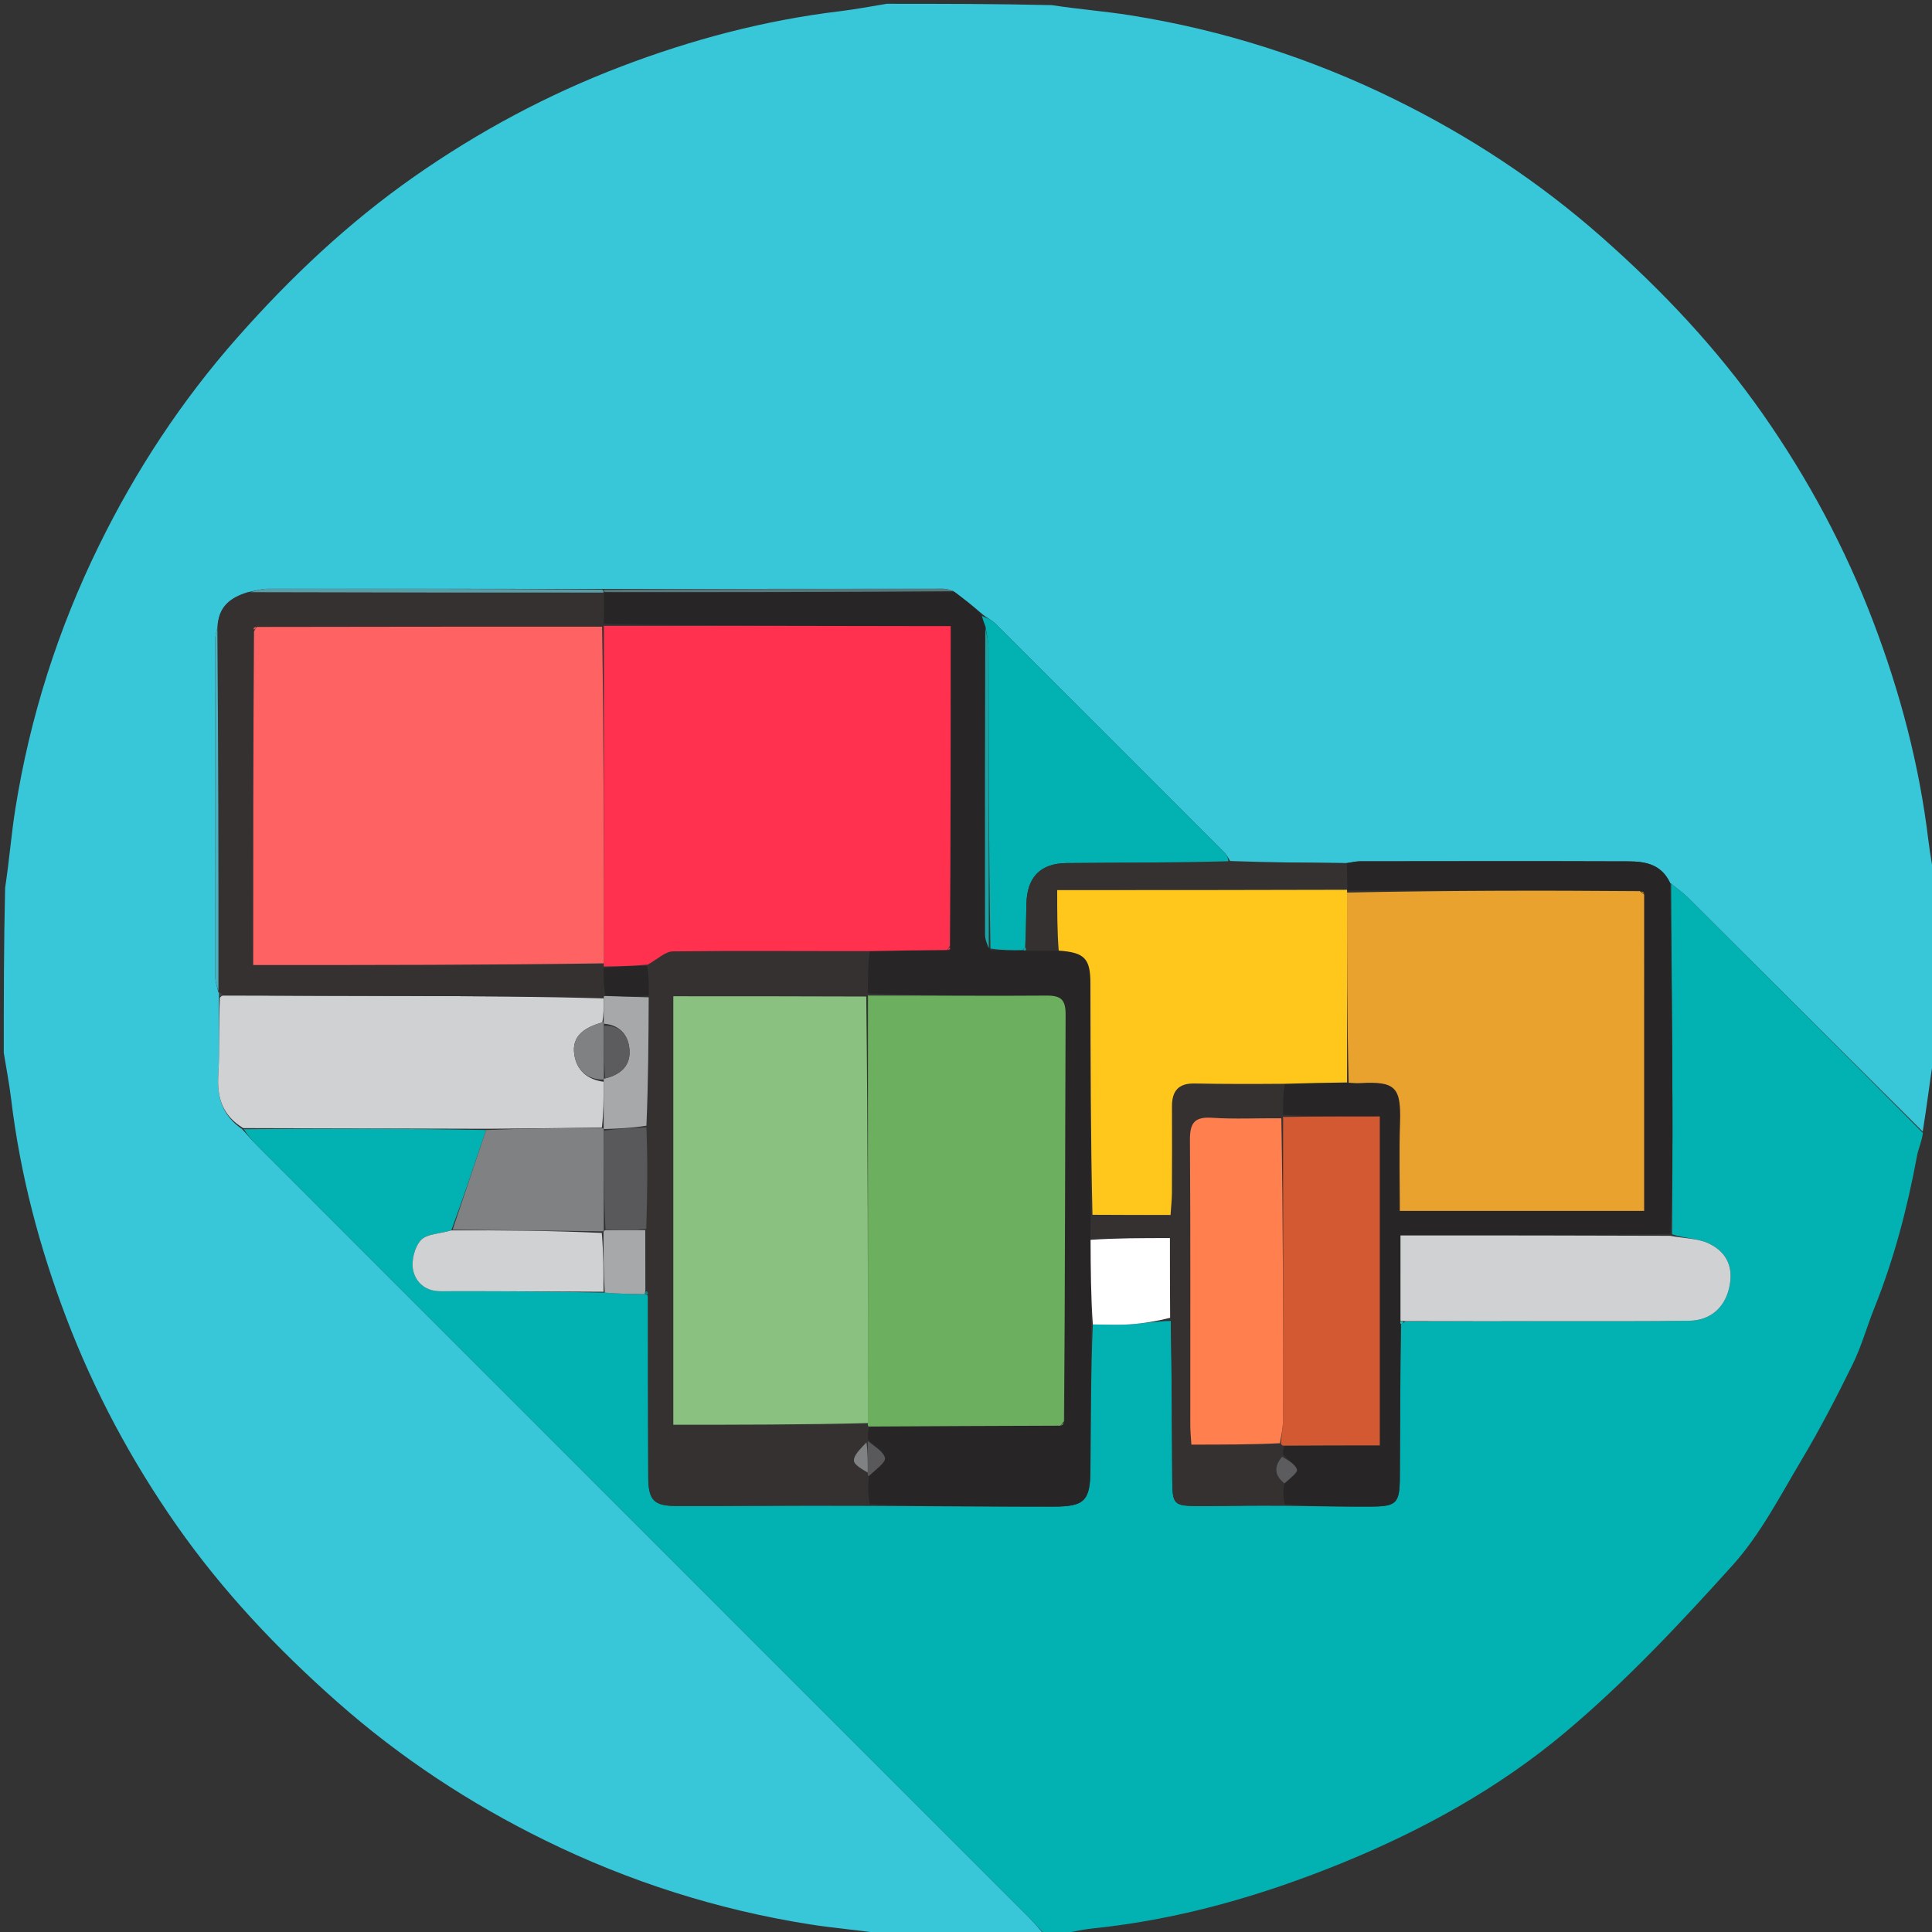 <svg width="512" height="512" xmlns="http://www.w3.org/2000/svg" xml:space="preserve" enable-background="new 0 0 512 512" version="1.1">

 <rect width="100%" height="100%" fill="#333333" stroke="none"/>

 <g>
  <title>Layer 1</title>
  <path id="svg_1" d="m277,513c-13.688,0 -27.375,0 -41.751,-0.362c-7.382,-1.121 -14.117,-1.629 -20.764,-2.683c-24.413,-3.871 -47.76,-11.32 -69.921,-22.189c-19.971,-9.795 -38.429,-21.924 -55.177,-36.723c-15.924,-14.071 -30.386,-29.38 -42.565,-46.781c-11.986,-17.125 -21.791,-35.409 -29.246,-54.994c-7.139,-18.755 -12.216,-37.966 -14.61,-57.894c-0.498,-4.143 -1.302,-8.249 -1.966,-12.372c0,-14.354 0,-28.708 0.362,-43.751c1.121,-7.382 1.629,-14.116 2.683,-20.764c3.871,-24.413 11.32,-47.76 22.189,-69.921c9.795,-19.971 21.924,-38.429 36.723,-55.177c14.071,-15.924 29.38,-30.386 46.781,-42.565c17.125,-11.986 35.409,-21.791 54.994,-29.246c18.755,-7.139 37.966,-12.216 57.894,-14.61c4.143,-0.498 8.249,-1.302 12.372,-1.966c14.354,0 28.708,0 43.751,0.362c7.382,1.121 14.117,1.629 20.764,2.683c24.413,3.871 47.76,11.32 69.921,22.189c19.971,9.795 38.429,21.924 55.177,36.723c15.923,14.071 30.386,29.38 42.565,46.781c11.986,17.125 21.791,35.409 29.246,54.994c7.139,18.755 12.216,37.966 14.61,57.894c0.498,4.143 1.302,8.249 1.966,12.372c0,14.354 0,28.708 -0.362,43.751c-1.183,7.563 -2.004,14.437 -3.09,21.123c-20.887,-20.771 -41.501,-41.36 -62.145,-61.918c-1.395,-1.389 -3.02,-2.546 -4.831,-4.008c-2.353,-4.984 -6.646,-5.656 -11.021,-5.671c-23.755,-0.081 -47.511,-0.047 -71.267,-0.016c-1.123,0.001 -2.246,0.342 -3.829,0.471c-10.442,-0.116 -20.424,-0.178 -30.46,-0.554c-0.55,-0.973 -0.975,-1.703 -1.551,-2.28c-20.184,-20.211 -40.373,-40.418 -60.605,-60.579c-1.011,-1.007 -2.422,-1.612 -3.72,-2.75c-2.418,-2.118 -4.764,-3.891 -7.442,-5.91c-1.146,-0.382 -1.959,-0.635 -2.772,-0.635c-29.946,0.015 -59.892,0.053 -90.309,0.055c-29.912,-0.048 -59.352,-0.077 -88.793,-0.041c-1.598,0.002 -3.196,0.547 -5.157,0.902c-4.817,1.436 -7.798,4.029 -8.046,9.417c-0.344,1.328 -0.58,2.308 -0.581,3.287c-0.02,29.695 -0.029,59.389 0.017,89.084c0.002,1.437 0.511,2.873 0.857,4.292c0.074,-0.018 0.219,-0.062 0.164,0.193c-0.028,0.427 -0.001,0.599 -0.024,1.239c-0.063,7.108 0.222,13.767 -0.181,20.384c-0.361,5.932 1.003,10.749 6.309,14.4c1.53,1.746 2.87,3.229 4.281,4.641c68.089,68.099 136.187,136.189 204.268,204.296c1.52,1.52 2.864,3.215 4.29,4.829z" fill="#38C6D9"/>
  <path id="svg_2" d="m442.865,234.144c1.518,1.265 3.143,2.422 4.538,3.811c20.644,20.558 41.258,41.147 62.187,62.295c-0.329,2.396 -1.214,4.181 -1.562,6.064c-2.546,13.764 -6.061,27.243 -11.283,40.257c-1.994,4.969 -3.423,10.198 -5.772,14.983c-4.201,8.558 -8.6,17.052 -13.479,25.236c-5.723,9.6 -10.956,19.826 -18.347,28.026c-14.039,15.576 -28.527,31.019 -44.563,44.448c-17.491,14.648 -37.632,25.772 -58.913,34.444c-21.209,8.643 -43.028,14.963 -65.902,17.324c-3.619,0.373 -7.181,1.297 -10.77,1.966c-0.444,0 -0.889,0 -1.667,0c-1.759,-1.613 -3.104,-3.309 -4.623,-4.829c-68.081,-68.107 -136.179,-136.197 -204.268,-204.296c-1.411,-1.412 -2.751,-2.895 -3.813,-4.614c21.657,-0.22 43.003,-0.172 64.195,0.203c-3.061,9.026 -5.968,17.725 -9.225,26.606c-2.988,0.906 -6.447,0.862 -8.038,2.565c-1.696,1.813 -2.605,5.486 -2.079,7.97c0.662,3.127 3.174,5.593 7.202,5.581c14.419,-0.04 28.839,0.079 43.587,0.378c3.753,0.3 7.178,0.36 10.797,0.475c0.194,0.055 0.594,0.108 0.629,0.566c0.05,16.271 0.023,32.086 0.102,47.899c0.03,6.033 1.485,7.578 7.274,7.588c16.977,0.029 33.954,-0.067 51.39,-0.007c16.564,0.132 32.67,0.173 48.776,0.176c8.212,0.001 9.701,-1.54 9.742,-9.921c0.063,-12.782 0.117,-25.564 0.632,-38.344c3.621,0.003 6.796,0.176 9.944,-0.042c3.544,-0.245 7.064,-0.842 10.757,-0.889c0.221,14.211 0.263,28.024 0.345,41.838c0.041,6.952 0.31,7.22 7.386,7.212c7.322,-0.009 14.643,-0.101 22.423,-0.051c7.933,0.139 15.408,0.217 22.882,0.192c6.799,-0.023 7.595,-0.903 7.625,-7.914c0.056,-13.453 0.116,-26.906 0.347,-40.445c0.401,-0.223 0.577,-0.407 1.166,-0.689c13.912,-0.059 27.36,-0.066 40.807,-0.083c11.455,-0.015 22.911,0.062 34.364,-0.109c5.534,-0.083 9.314,-3.389 10.557,-8.579c1.233,-5.149 -0.245,-9.395 -5.261,-11.848c-2.919,-1.428 -6.563,-1.374 -9.831,-2.491c0.067,-11.999 0.135,-23.495 0.089,-34.99c-0.077,-19.321 -0.227,-38.641 -0.346,-57.962z" fill="#02B2B2"/>
  <path id="svg_7" d="m289.153,350.994c-0.058,12.782 -0.111,25.564 -0.174,38.347c-0.042,8.381 -1.53,9.922 -9.742,9.921c-16.106,-0.003 -32.212,-0.044 -48.777,-0.61c-0.463,-2.85 -0.466,-5.159 -0.116,-7.564c1.732,-1.664 4.444,-3.535 4.173,-4.73c-0.402,-1.777 -2.913,-3.077 -4.525,-4.948c-0.001,-1.349 -0.004,-2.331 0.459,-3.366c17.162,-0.111 33.858,-0.168 50.809,-0.236c0.444,-0.275 0.633,-0.54 0.906,-1.267c0.106,-36.187 0.072,-71.911 0.225,-107.635c0.017,-3.93 -1.157,-5.09 -5.079,-5.056c-15.779,0.136 -31.561,-0.057 -47.332,-0.569c0.016,-4.01 0.023,-7.58 0.492,-11.226c7.155,-0.148 13.848,-0.219 20.773,-0.269c0.571,-0.149 0.679,-0.414 0.63,-1.237c0.073,-28.383 0.073,-56.301 0.073,-84.618c-2.583,0 -4.555,0.003 -6.526,-0.001c-28.48,-0.056 -56.96,-0.114 -85.434,-0.602c0.023,-3.036 0.039,-5.641 0.008,-8.29c-0.047,-0.045 -0.075,-0.172 0.397,-0.128c31.186,0.028 61.9,0.012 92.614,-0.005c2.346,1.772 4.691,3.545 7.12,5.997c0.402,1.491 0.722,2.303 0.978,3.579c-0.077,27.39 -0.106,54.317 -0.061,81.244c0.002,1.344 0.652,2.686 1.444,4.099c3.142,0.036 5.841,0.003 8.751,0.037c0.211,0.067 0.655,0.045 1.113,0.066c2.911,0.012 5.364,0.002 8.215,-0.001c6.848,0.472 8.391,2.089 8.405,8.597c0.042,20.455 0.055,40.91 0.066,61.809c-0.007,2.221 -0.002,3.998 -0.025,6.237c0.027,7.783 0.083,15.105 0.138,22.428z" fill="#272525"/>
  <path id="svg_8" d="m128.978,299.138c-21.346,-0.048 -42.693,-0.097 -64.507,-0.172c-5.616,-3.382 -6.98,-8.2 -6.619,-14.131c0.403,-6.617 0.117,-13.276 0.418,-20.398c0.286,-0.48 0.731,-0.651 1.196,-0.591c16.571,0.068 32.677,0.047 48.783,0.092c17.261,0.047 34.522,0.156 51.77,0.653c-0.021,2.357 -0.028,4.298 -0.391,6.336c-4.602,1.359 -8.205,3.466 -7.425,8.572c0.625,4.095 3.36,6.588 7.773,7.185c-0.003,4.317 -0.009,8.188 -0.475,12.135c-10.481,0.157 -20.502,0.238 -30.522,0.32z" fill="#D0D1D3"/>
  <path id="svg_9" d="m442.572,233.948c0.412,19.517 0.561,38.838 0.638,58.158c0.046,11.495 -0.022,22.99 -0.553,34.891c-24.157,0.406 -47.8,0.406 -71.512,0.406c0,8.019 0,15.307 -0.051,22.841c-0.017,0.41 0.017,0.574 0.051,0.738c-0.058,13.453 -0.118,26.906 -0.174,40.358c-0.029,7.011 -0.826,7.892 -7.625,7.914c-7.474,0.025 -14.949,-0.053 -22.884,-0.605c-0.45,-2.173 -0.441,-3.827 -0.058,-5.548c1.426,-1.292 3.556,-2.872 3.296,-3.664c-0.478,-1.452 -2.367,-2.439 -3.675,-3.95c-0.005,-0.993 -0.002,-1.654 0.463,-2.378c8.703,-0.062 16.942,-0.062 25.165,-0.062c0,-29.415 0,-57.948 0,-87.172c-8.78,0 -17.222,0 -25.661,-0.43c0.011,-2.994 0.02,-5.558 0.483,-8.231c5.802,-0.19 11.15,-0.27 16.95,-0.28c1.286,0.083 2.122,0.144 2.952,0.099c9.521,-0.526 10.968,1.1 10.646,10.685c-0.261,7.762 -0.053,15.539 -0.053,23.171c21.97,0 43.196,0 64.738,0c0,-28.239 0,-56.037 0.041,-84.087c-0.23,-0.411 -0.5,-0.571 -1.231,-0.821c-26.159,-0.029 -51.859,0.031 -77.543,-0.002c0.015,-0.094 0.103,-0.262 0.086,-0.692c-0.06,-2.453 -0.103,-4.477 -0.146,-6.501c1.123,-0.183 2.245,-0.523 3.368,-0.524c23.756,-0.03 47.512,-0.065 71.267,0.016c4.375,0.015 8.668,0.687 11.021,5.671z" fill="#272525"/>
  <path id="svg_10" d="m160.032,264.176c-17.261,-0.082 -34.522,-0.19 -51.784,-0.238c-16.106,-0.044 -32.212,-0.024 -48.901,-0.26c-0.77,-0.434 -0.988,-0.598 -1.237,-0.721c0,0 -0.145,0.044 -0.149,-0.404c-0.051,-32.48 -0.098,-64.513 -0.146,-96.545c0.031,-5.039 3.011,-7.633 8.292,-9.014c31.863,0.024 62.899,0.056 93.935,0.088c-0.016,2.605 -0.032,5.209 -0.043,8.343c0.005,0.529 0.025,0.725 -0.44,0.654c-30.83,-0.025 -61.194,0.02 -91.803,0.068c-0.591,0.197 -0.69,0.479 -0.6,1.313c-0.056,29.658 -0.056,58.85 -0.056,88.285c31.471,0 62.209,0 92.938,0.098c-0.008,0.098 -0.054,0.289 -0.053,0.712c-0.015,2.673 -0.03,4.922 -0.064,7.292c-0.018,0.121 0.109,0.328 0.109,0.328z" fill="#353131"/>
  <path id="svg_11" d="m271.028,251.792c-2.699,0.033 -5.398,0.066 -8.549,-0.421c-0.461,-26.87 -0.452,-53.219 -0.514,-79.569c-0.005,-1.929 -0.519,-3.858 -0.797,-5.786c-0.319,-0.812 -0.639,-1.624 -0.968,-2.769c1.215,0.458 2.627,1.063 3.637,2.07c20.233,20.162 40.422,40.368 60.605,60.579c0.577,0.578 1.001,1.307 1.083,2.338c-14.572,0.401 -28.732,0.355 -42.89,0.492c-6.977,0.067 -10.47,3.776 -10.631,10.826c-0.087,3.827 -0.124,7.656 -0.34,11.583c-0.356,0.251 -0.516,0.437 -0.638,0.657z" fill="#02B2B2"/>
  <path id="svg_12" d="m271.823,251.037c0.06,-3.828 0.097,-7.657 0.184,-11.484c0.16,-7.051 3.654,-10.759 10.631,-10.826c14.158,-0.137 28.318,-0.09 42.945,-0.177c10.45,0.004 20.431,0.066 30.873,0.182c0.504,2.078 0.547,4.102 0.14,6.641c-25.703,0.516 -50.955,0.516 -76.426,0.516c0,5.776 0,10.902 0,16.029c-2.453,0.009 -4.905,0.019 -7.808,-0.211c-0.45,-0.24 -0.539,-0.669 -0.539,-0.669z" fill="#353131"/>
  <path id="svg_13" d="m57.599,166.356c0.265,31.684 0.313,63.716 0.29,96.215c-0.343,-0.971 -0.851,-2.407 -0.854,-3.844c-0.046,-29.694 -0.037,-59.389 -0.017,-89.084c0.001,-0.98 0.237,-1.959 0.581,-3.287z" fill="#48B4C3"/>
  <path id="svg_14" d="m159.997,157.037c-30.989,0.013 -62.025,-0.019 -93.525,-0.106c1.134,-0.347 2.731,-0.891 4.33,-0.893c29.44,-0.036 58.881,-0.007 88.755,0.229c0.434,0.221 0.365,0.599 0.365,0.599c0,0 0.028,0.127 0.075,0.172z" fill="#569EA8"/>
  <path id="svg_15" d="m160.394,156.909c-0.472,-0.044 -0.403,-0.422 -0.365,-0.61c29.984,-0.223 59.93,-0.262 89.875,-0.276c0.813,-0 1.626,0.253 2.772,0.635c-30.381,0.263 -61.095,0.279 -92.282,0.252z" fill="#53787D"/>
  <path id="svg_16" d="m58.057,263.212c0.303,-0.132 0.521,0.033 0.826,0.406c0.118,0.169 -0.326,0.339 -0.563,0.352c-0.264,-0.159 -0.29,-0.331 -0.262,-0.758z" fill="#484445"/>
  <path id="svg_17" d="m230.01,252.131c-0.007,3.569 -0.013,7.139 -0.028,11.26c-0.008,0.552 0.045,0.768 -0.42,0.698c-17.356,-0.07 -34.247,-0.07 -51.127,-0.07c0,38.266 0,75.663 0,113.553c17.406,0 34.506,0 51.586,0.13c-0.021,0.13 -0.036,0.393 -0.036,0.393c0.003,0.981 0.006,1.963 -0.006,3.428c-0.016,0.484 -0.006,0.717 -0.36,0.716c-1.431,1.595 -3.29,3.176 -3.324,4.794c-0.024,1.183 2.353,2.416 3.66,3.758c0.001,0.131 0.035,0.391 0.035,0.391c0.004,2.309 0.007,4.618 0.011,7.361c-16.976,0.481 -33.953,0.576 -50.93,0.548c-5.789,-0.01 -7.243,-1.555 -7.274,-7.588c-0.079,-15.814 -0.052,-31.628 -0.057,-48.129c-0.057,-1.023 -0.25,-1.252 -0.636,-1.838c-0.079,-5.488 -0.092,-10.512 0.148,-15.864c0.329,-9.214 0.405,-18.101 0.49,-27.436c0.063,-11.611 0.117,-22.773 0.191,-34.403c0.027,-2.94 0.034,-5.413 0.19,-8.222c2.163,-1.434 4.166,-3.46 6.192,-3.484c17.229,-0.205 34.462,-0.046 51.694,0.004z" fill="#353131"/>
  <path id="svg_18" d="m371.146,349.998c0,-7.288 0,-14.576 0,-22.595c23.712,0 47.355,0 71.461,0.099c3.781,0.711 7.426,0.657 10.345,2.085c5.016,2.454 6.494,6.699 5.261,11.848c-1.243,5.19 -5.023,8.497 -10.557,8.579c-11.453,0.171 -22.909,0.094 -34.364,0.109c-13.447,0.017 -26.895,0.024 -41.017,-0.011c-0.675,-0.046 -1.13,-0.114 -1.13,-0.114z" fill="#D0D1D3"/>
  <path id="svg_19" d="m340.032,393.169c-0.009,1.654 -0.019,3.308 -0.027,5.375c-7.32,0.469 -14.642,0.561 -21.963,0.57c-7.076,0.008 -7.345,-0.26 -7.386,-7.212c-0.082,-13.813 -0.124,-27.627 -0.398,-42.272c-0.215,-7.706 -0.215,-14.581 -0.215,-21.526c-7.466,0 -14.232,0 -20.999,0c-0.006,-1.777 -0.012,-3.554 0.459,-5.728c7.096,-0.397 13.716,-0.397 20.703,-0.397c0.145,-2.23 0.353,-4.019 0.363,-5.809c0.041,-7.651 0.046,-15.303 0.016,-22.955c-0.016,-4.059 1.692,-6.17 5.993,-6.081c7.813,0.161 15.629,0.136 23.444,0.188c-0.008,2.564 -0.017,5.128 -0.032,8.253c-0.007,0.562 0.048,0.82 -0.421,0.776c-6.464,-0.042 -12.479,0.259 -18.448,-0.132c-4.805,-0.315 -5.804,1.639 -5.774,6.03c0.172,25.146 0.078,50.294 0.096,75.442c0.001,1.628 0.179,3.256 0.289,5.144c8.014,0 15.642,0 23.527,0.083c0.427,0.139 0.598,0.195 0.769,0.251c-0.003,0.662 -0.005,1.324 -0.271,2.55c-2.234,3.028 -1.983,5.317 0.277,7.448z" fill="#353131"/>
  <path id="svg_20" d="m128.823,299.465c10.175,-0.407 20.196,-0.489 30.694,-0.528c0.478,0.042 0.509,0.279 0.496,0.731c-0.007,9.02 -0.002,17.587 -0.016,26.29c-0.019,0.137 -0.065,0.41 -0.524,0.346c-13.481,-0.181 -26.503,-0.298 -39.524,-0.416c2.907,-8.699 5.813,-17.399 8.875,-26.424z" fill="#808183"/>
  <path id="svg_21" d="m119.598,326.071c13.372,-0.064 26.393,0.053 39.884,0.674c0.466,5.529 0.462,10.554 0.458,15.58c-14.419,-0.059 -28.839,-0.177 -43.258,-0.137c-4.028,0.011 -6.54,-2.454 -7.202,-5.581c-0.526,-2.485 0.383,-6.157 2.079,-7.97c1.592,-1.702 5.051,-1.658 8.038,-2.565z" fill="#CFD1D3"/>
  <path id="svg_22" d="m289.015,328.566c6.796,-0.461 13.563,-0.461 21.028,-0.461c0,6.944 0,13.819 0.053,21.129c-3.477,0.878 -6.997,1.475 -10.541,1.72c-3.148,0.218 -6.323,0.045 -9.944,0.042c-0.514,-7.324 -0.569,-14.647 -0.596,-22.43z" fill="#FFFFFF"/>
  <path id="svg_23" d="m160.269,342.565c-0.325,-5.266 -0.321,-10.292 -0.327,-15.757c-0.01,-0.439 0.036,-0.712 0.509,-0.789c3.832,-0.057 7.191,-0.038 10.549,-0.019c0.013,5.025 0.026,10.05 0.028,15.783c-0.059,0.873 -0.108,1.037 -0.156,1.202c-3.425,-0.06 -6.85,-0.12 -10.603,-0.42z" fill="#A6A8AA"/>
  <path id="svg_24" d="m171.066,343.039c-0.146,-0.219 -0.098,-0.384 0.028,-0.794c0.397,-0.122 0.59,0.108 0.611,0.673c-0.045,0.229 -0.445,0.175 -0.639,0.121z" fill="#118484"/>
  <path id="svg_25" d="m371.095,350.244c0.051,-0.246 0.505,-0.178 0.715,-0.084c0.085,0.328 -0.091,0.513 -0.491,0.735c-0.207,-0.077 -0.241,-0.241 -0.224,-0.651z" fill="#2CBCBC"/>
  <path id="svg_26" d="m230.473,252.054c-17.694,0.027 -34.927,-0.131 -52.156,0.074c-2.027,0.024 -4.029,2.05 -6.651,3.5c-4.299,0.403 -7.989,0.454 -11.68,0.505c0,0 0.046,-0.191 0.04,-0.741c-0.004,-30.114 -0.002,-59.678 -0,-89.242c0,0 -0.02,-0.195 -0.032,-0.293c28.468,-0.04 56.949,0.017 85.429,0.073c1.971,0.004 3.943,0.001 6.526,0.001c0,28.317 0,56.236 -0.228,84.717c-0.426,0.715 -0.585,0.9 -0.707,1.117c-6.693,0.071 -13.385,0.142 -20.54,0.29z" fill="#FF314F"/>
  <path id="svg_27" d="m281.006,377.818c-16.696,0.057 -33.391,0.114 -50.554,0.225c-0.467,0.054 -0.452,-0.209 -0.451,-0.778c0.009,-38.081 0.018,-75.593 0.027,-113.105c0,0 -0.054,-0.216 -0.055,-0.327c15.78,-0.04 31.561,0.152 47.341,0.016c3.922,-0.034 5.096,1.127 5.079,5.056c-0.153,35.724 -0.119,71.448 -0.432,107.732c-0.553,0.724 -0.774,0.931 -0.955,1.181z" fill="#6CAF5F"/>
  <path id="svg_28" d="m340.476,287.214c-8.27,0.057 -16.086,0.082 -23.899,-0.079c-4.301,-0.088 -6.009,2.022 -5.993,6.081c0.03,7.652 0.025,15.303 -0.016,22.955c-0.009,1.79 -0.217,3.579 -0.363,5.809c-6.987,0 -13.607,0 -20.69,-0.047c-0.487,-20.503 -0.5,-40.958 -0.543,-61.413c-0.013,-6.508 -1.556,-8.124 -8.405,-8.597c-0.399,-5.133 -0.399,-10.259 -0.399,-16.035c25.471,0 50.723,0 76.442,-0.086c0.467,-0.086 0.379,0.082 0.375,0.64c-0.007,17.179 -0.01,33.8 -0.013,50.421c-5.347,0.081 -10.695,0.161 -16.497,0.351z" fill="#FFC61B"/>
  <path id="svg_29" d="m261.106,166.48c0.34,1.465 0.855,3.393 0.859,5.323c0.062,26.349 0.053,52.699 0.071,79.499c-0.339,-0.892 -0.989,-2.235 -0.991,-3.578c-0.045,-26.927 -0.016,-53.853 0.061,-81.244z" fill="#19A3A3"/>
  <path id="svg_30" d="m229.977,381.893c1.627,1.387 4.138,2.687 4.541,4.464c0.271,1.195 -2.441,3.066 -4.173,4.73c-0.354,0.096 -0.389,-0.164 -0.384,-0.711c0.007,-3.076 0.01,-5.605 0.012,-8.135c0,0 -0.01,-0.233 0.004,-0.349z" fill="#59595B"/>
  <path id="svg_31" d="m271.666,251.136c0.156,-0.099 0.245,0.331 0.237,0.549c-0.008,0.219 -0.452,0.241 -0.663,0.174c-0.09,-0.286 0.071,-0.472 0.426,-0.724z" fill="#19A3A3"/>
  <path id="svg_32" d="m251.246,251.785c-0.111,-0.238 0.049,-0.423 0.401,-0.673c0.278,0.26 0.17,0.524 -0.401,0.673z" fill="#EE314C"/>
  <path id="svg_33" d="m281.261,377.807c-0.075,-0.239 0.146,-0.445 0.614,-0.707c0.019,0.167 -0.17,0.432 -0.614,0.707z" fill="#68925E"/>
  <path id="svg_34" d="m171.914,264.301c-0.054,11.163 -0.108,22.325 -0.606,34.017c-4.057,0.652 -7.669,0.775 -11.282,0.898c0,0 -0.031,-0.236 -0.048,-0.354c-0.011,-3.989 -0.005,-7.86 0.011,-12.3c0.01,-0.57 0.039,-0.816 0.393,-0.773c4.336,-1.05 6.816,-3.576 6.425,-7.78c-0.354,-3.806 -2.568,-6.359 -6.763,-6.727c-0.023,-0.15 -0.062,-0.451 -0.062,-0.451c0.007,-1.941 0.015,-3.882 0.036,-6.239c0.013,-0.415 -0.114,-0.623 0.357,-0.636c4.16,0.107 7.85,0.227 11.539,0.346z" fill="#A6A8AA"/>
  <path id="svg_35" d="m159.986,286.115c-4.424,-0.027 -7.159,-2.52 -7.784,-6.615c-0.779,-5.106 2.824,-7.213 7.425,-8.572c0.355,-0.097 0.394,0.204 0.397,0.784c0.003,5.065 0.004,9.549 0.004,14.033c0,0 -0.029,0.246 -0.043,0.37z" fill="#808183"/>
  <path id="svg_36" d="m357.426,286.934c-0.45,-16.692 -0.447,-33.313 -0.454,-50.398c25.689,-0.524 51.388,-0.584 77.626,-0.361c0.666,0.543 0.857,0.741 1.112,0.878c0,27.798 0,55.597 0,83.835c-21.542,0 -42.768,0 -64.738,0c0,-7.632 -0.208,-15.409 0.053,-23.171c0.322,-9.585 -1.125,-11.211 -10.646,-10.685c-0.83,0.046 -1.666,-0.016 -2.952,-0.099z" fill="#EAA22F"/>
  <path id="svg_37" d="m340.49,383.109c-0.634,0.006 -0.804,-0.05 -1.043,-0.551c0.155,-2.404 0.569,-4.362 0.572,-6.322c0.04,-26.613 0.022,-53.227 0.019,-79.84c0,0 -0.055,-0.258 -0.051,-0.39c8.446,-0.132 16.888,-0.132 25.668,-0.132c0,29.224 0,57.757 0,87.172c-8.223,0 -16.462,0 -25.165,0.062z" fill="#D35933"/>
  <path id="svg_38" d="m340.406,393.102c-2.634,-2.063 -2.886,-4.352 -0.644,-7.049c1.572,0.947 3.461,1.934 3.939,3.385c0.261,0.792 -1.87,2.372 -3.296,3.664z" fill="#5C5C5E"/>
  <path id="svg_39" d="m435.75,236.802c-0.295,0.114 -0.486,-0.084 -0.693,-0.537c0.192,-0.034 0.463,0.126 0.693,0.537z" fill="#B28427"/>
  <path id="svg_40" d="m159.561,166.079c0.463,29.634 0.461,59.199 0.473,89.215c-30.723,0.452 -61.46,0.452 -92.932,0.452c0,-29.435 0,-58.627 0.214,-88.4c0.408,-0.76 0.566,-0.966 0.686,-1.201c30.365,-0.045 60.729,-0.09 91.559,-0.065z" fill="#FF6262"/>
  <path id="svg_41" d="m171.934,263.834c-3.709,0.348 -7.398,0.228 -11.54,0.001c-0.437,-2.357 -0.421,-4.606 -0.407,-7.279c3.689,-0.474 7.38,-0.525 11.529,-0.592c0.452,2.457 0.445,4.93 0.418,7.87z" fill="#272525"/>
  <path id="svg_42" d="m67.757,166.147c0.124,0.232 -0.033,0.438 -0.386,0.732c-0.304,-0.253 -0.205,-0.535 0.386,-0.732z" fill="#E65C5C"/>
  <path id="svg_43" d="m229.562,264.09c0.457,37.582 0.448,75.094 0.46,113.045c-17.081,0.438 -34.181,0.438 -51.587,0.438c0,-37.891 0,-75.288 0,-113.553c16.88,0 33.771,0 51.127,0.07z" fill="#8BC180"/>
  <path id="svg_44" d="m160.014,299.668c3.625,-0.576 7.237,-0.698 11.285,-0.902c0.359,8.806 0.284,17.693 -0.045,26.906c-3.612,0.308 -6.971,0.289 -10.783,0.209c-0.459,-8.627 -0.464,-17.194 -0.457,-26.214z" fill="#59595B"/>
  <path id="svg_45" d="m229.619,382.241c0.352,2.531 0.349,5.06 0.341,8.005c-1.312,-0.795 -3.689,-2.028 -3.665,-3.211c0.033,-1.618 1.893,-3.199 3.324,-4.794z" fill="#808183"/>
  <path id="svg_46" d="m339.568,296.353c0.472,26.657 0.49,53.27 0.45,79.883c-0.003,1.959 -0.417,3.918 -0.829,6.239c-7.816,0.362 -15.445,0.362 -23.459,0.362c-0.111,-1.888 -0.288,-3.516 -0.289,-5.144c-0.018,-25.148 0.076,-50.296 -0.096,-75.442c-0.03,-4.391 0.969,-6.345 5.774,-6.03c5.969,0.391 11.984,0.091 18.448,0.132z" fill="#FF7F4F"/>
  <path id="svg_47" d="m160.383,285.788c-0.354,-4.527 -0.355,-9.011 -0.336,-13.926c4.192,-0.213 6.406,2.34 6.76,6.146c0.391,4.204 -2.089,6.729 -6.425,7.78z" fill="#5C5C5E"/>
 </g>
</svg>